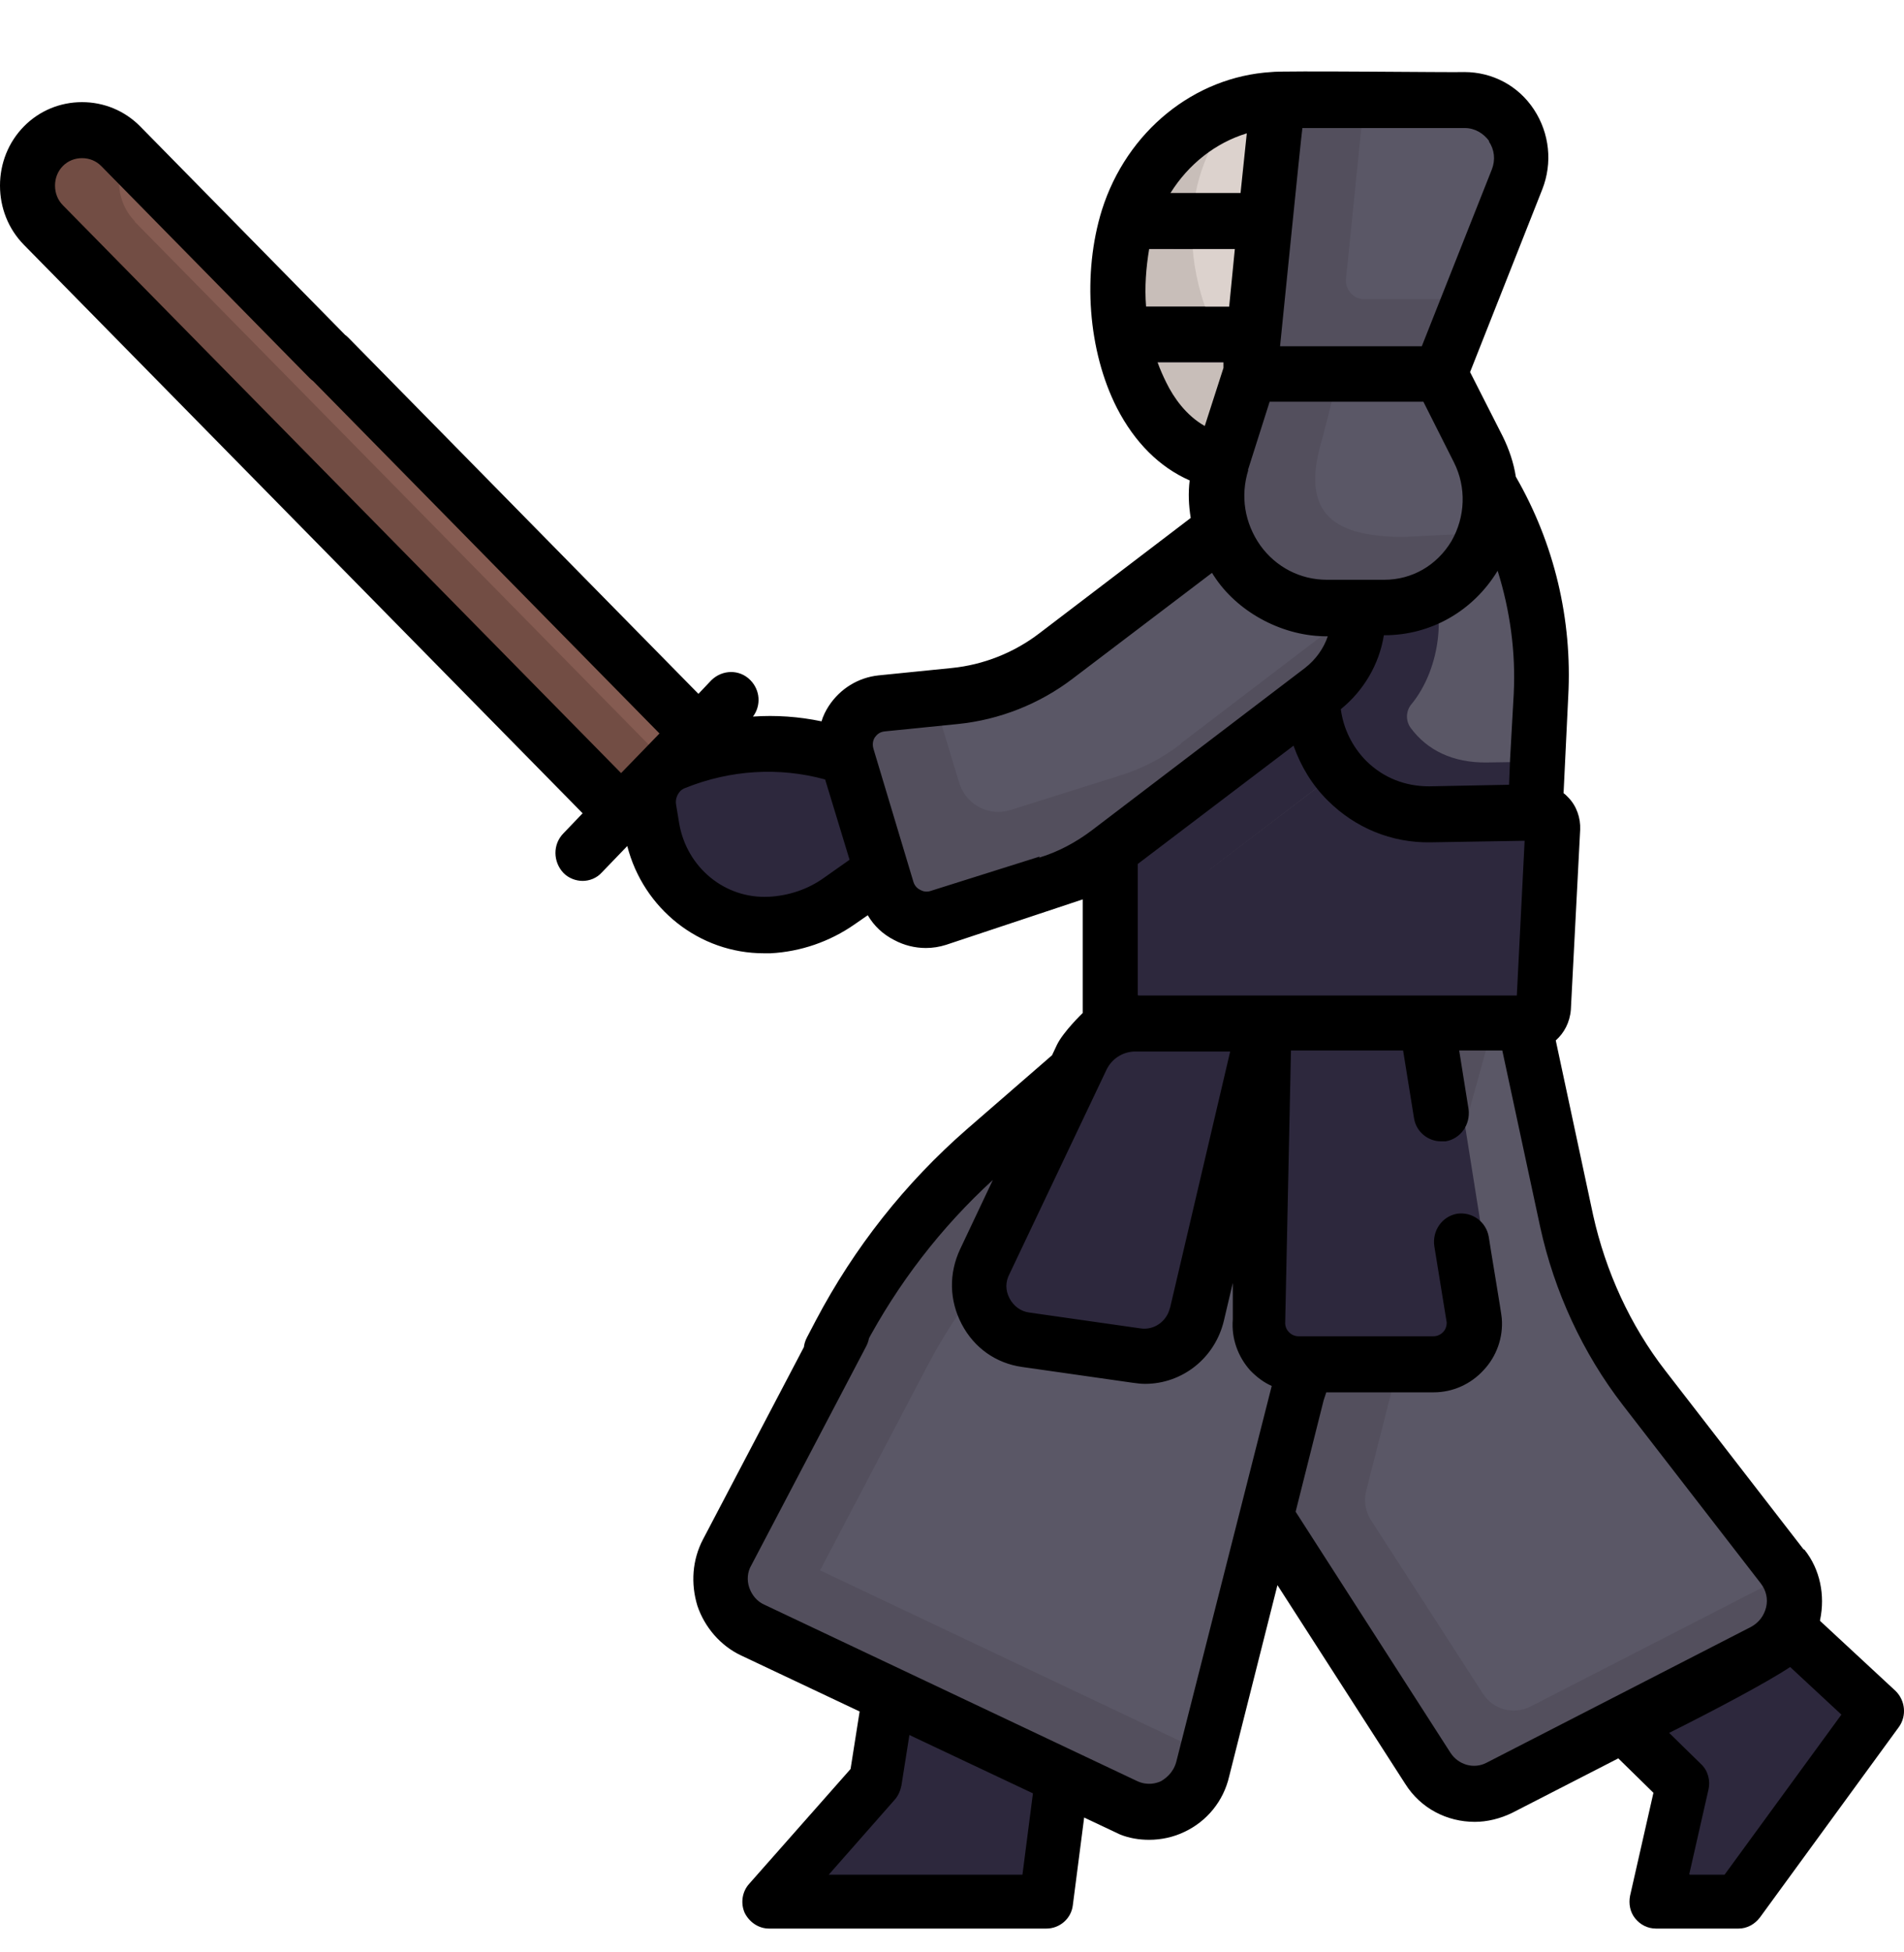 <svg width="40" height="41" viewBox="0 0 40 41" fill="none" xmlns="http://www.w3.org/2000/svg">
<g clip-path="url(#clip0_225_10313)">
<path d="M35.357 37.449L34.79 39.923H36.502L39.426 35.918L33.611 30.526L31.244 33.444L35.335 37.449H35.357Z" fill="#2D283D"/>
<path d="M18.829 36.739L16.156 39.923H21.96L22.985 31.99L19.276 31.69L18.829 36.739Z" fill="#2D283D"/>
<path d="M21.96 40.5H16.156C15.938 40.5 15.742 40.367 15.643 40.167C15.556 39.967 15.589 39.723 15.742 39.557L17.869 37.149L18.742 31.613C18.785 31.325 19.047 31.114 19.342 31.136L23.051 31.435C23.203 31.447 23.345 31.524 23.444 31.646C23.542 31.768 23.585 31.924 23.564 32.079L22.538 40.012C22.505 40.289 22.265 40.5 21.982 40.5H21.96ZM17.411 39.368H21.48L22.363 32.523L19.756 32.312L18.938 37.493C18.916 37.604 18.872 37.704 18.807 37.782L17.411 39.368Z" fill="black"/>
<path d="M36.514 40.5H34.791C34.616 40.5 34.463 40.422 34.354 40.289C34.245 40.156 34.212 39.979 34.245 39.812L34.736 37.649L30.874 33.865C30.667 33.655 30.645 33.322 30.831 33.1L33.198 30.182C33.296 30.06 33.438 29.982 33.591 29.971C33.743 29.96 33.896 30.015 34.005 30.115L39.82 35.507C40.027 35.707 40.06 36.029 39.896 36.262L36.973 40.267C36.864 40.411 36.7 40.5 36.525 40.5H36.514ZM35.5 39.368H36.231L38.685 36.007L33.678 31.358L32.02 33.41L35.74 37.05C35.882 37.183 35.936 37.394 35.892 37.582L35.489 39.357L35.5 39.368Z" fill="black"/>
<path d="M27.307 2.11C26.903 2.143 26.292 2.287 25.681 2.676C25.103 3.053 24.579 4.34 24.536 4.606C24.459 5.083 24.797 7.668 25.867 9.255C25.921 9.333 26.041 9.699 26.107 9.71C26.325 9.621 28.212 8.756 28.725 6.614C29.118 4.995 28.561 3.253 27.296 2.11H27.307Z" fill="#DCD2CD"/>
<path d="M27.262 8.534C27.185 8.523 27.109 8.501 27.021 8.467C25.625 7.99 24.523 5.438 25.298 3.43C25.407 3.142 25.538 2.898 25.68 2.676C25.221 2.975 24.752 3.408 24.403 4.063C24.316 4.229 24.992 4.407 24.916 4.606C24.84 4.806 24.011 5.017 23.967 5.216C23.89 5.616 23.869 6.038 23.901 6.437C23.923 6.637 24.72 6.836 24.763 7.036C24.807 7.236 24.098 7.424 24.163 7.613C24.512 8.6 25.145 9.399 25.865 9.643C25.952 9.677 26.04 9.688 26.105 9.71C26.258 9.643 27.327 9.155 28.08 8.057C27.676 8.356 27.338 8.501 27.251 8.545L27.262 8.534Z" fill="#C8BEB9"/>
<path d="M27.023 5.226H24.655C24.699 5.038 24.753 4.827 24.841 4.605C24.917 4.394 25.004 4.217 25.092 4.062H27.252L27.023 5.226Z" fill="#766D78"/>
<path d="M26.783 7.613H25.234C25.169 7.436 25.103 7.214 25.06 6.981C25.016 6.792 24.994 6.604 24.983 6.448H27.012L26.783 7.613Z" fill="#766D78"/>
<path d="M24.034 4.96C24.002 5.082 24.034 4.982 23.969 5.226H25.06C25.027 4.838 25.049 4.439 25.125 4.062H24.405C24.361 4.161 24.176 4.45 24.034 4.96Z" fill="#655E67"/>
<path d="M25.32 6.438H23.913C23.913 6.438 23.913 6.526 23.924 6.582C23.957 6.892 24.033 7.203 24.12 7.503C24.131 7.536 24.142 7.58 24.164 7.614H25.931C25.68 7.281 25.473 6.881 25.32 6.449V6.438Z" fill="#655E67"/>
<path d="M31.747 10.231C31.561 9.92 31.354 9.61 31.125 9.332L31.103 9.31L27.252 11.485L24.601 16.466L24.579 20.715H31.692L31.856 17.076L32.739 15.989L32.816 14.613C32.892 13.071 32.521 11.551 31.747 10.242V10.231Z" fill="#5A5766"/>
<path d="M23.771 13.383L28.037 14.404V14.637C28.037 16.012 29.139 17.111 30.492 17.089L32.761 17.044C32.946 17.044 33.088 17.2 33.077 17.377L32.881 21.16C32.881 21.327 32.739 21.46 32.564 21.46H24.088C23.935 21.46 23.804 21.349 23.782 21.194V13.361L23.771 13.383Z" fill="#766D78"/>
<path d="M31.243 16.012C30.512 16.023 29.978 15.746 29.64 15.291C29.531 15.146 29.531 14.947 29.64 14.803C30.283 14.037 30.447 12.661 29.88 11.896L30.054 12.095C29.411 11.219 28.189 11.041 27.327 11.696L25.647 12.972L24.599 16.456L24.414 18.73C24.687 18.608 24.414 19.507 24.654 19.329L25.003 20.394H32.509L32.683 17.01L32.738 15.99L31.232 16.012H31.243Z" fill="#2D283D"/>
<path d="M37.169 34.429L32.314 36.914C31.779 37.192 31.136 37.014 30.808 36.504L26.739 30.18L24.579 20.86H28.757L32.456 21.482L33.35 25.642C33.623 26.918 34.179 28.116 34.976 29.148L37.878 32.898C38.336 33.486 37.834 34.085 37.169 34.429Z" fill="#5A5766"/>
<path d="M37.878 32.899L32.15 35.839C31.801 36.016 31.376 35.905 31.157 35.572L28.801 31.922C28.681 31.734 28.648 31.512 28.703 31.301L29.227 29.248L31.376 21.482L27.339 21.016L24.197 21.493L26.357 30.813L30.427 37.137C30.754 37.647 31.398 37.825 31.932 37.547L37.485 34.696C38.139 34.363 38.336 33.487 37.878 32.899Z" fill="#534F5D"/>
<path d="M30.427 21.492L27.219 20.705L25.048 21.481L21.983 24.144C20.739 25.22 19.714 26.529 18.939 27.994L16.528 32.587C16.212 33.186 16.463 33.941 17.063 34.218L23.826 37.458C24.492 37.768 25.496 37.868 25.681 37.147L27.688 29.236L30.416 21.492H30.427Z" fill="#5A5766"/>
<path d="M17.225 32.976L25.723 37.003L25.679 37.158C25.494 37.88 24.719 38.257 24.054 37.935L16.221 34.229C15.61 33.941 15.37 33.198 15.686 32.587L18.097 27.994C18.861 26.53 19.897 25.22 21.141 24.144L24.207 21.481H26.847L22.145 25.331C21.043 26.285 20.137 27.428 19.461 28.726L17.235 32.965L17.225 32.976Z" fill="#534F5D"/>
<path d="M27.285 6.836H30.329L31.322 6.293L32.314 3.774C32.631 2.975 32.053 2.11 31.212 2.11H28.66L27.711 2.665L27.285 6.836Z" fill="#5A5766"/>
<path d="M28.277 5.86L28.659 2.099H27.284L26.706 7.846L28.899 8.623L30.71 7.846L31.321 6.282H28.659C28.43 6.282 28.255 6.082 28.277 5.849V5.86Z" fill="#534F5D"/>
<path d="M24.253 28.149L22.071 27.971C21.307 27.86 21.133 27.15 21.46 26.44L23.369 22.202C23.576 21.769 23.805 21.481 24.274 21.481L27.035 21.392L25.584 27.594C25.453 28.171 24.831 28.227 24.253 28.149Z" fill="#2D283D"/>
<path d="M29.03 27.883H28.506C28.005 27.883 27.612 27.461 27.645 26.951L27.775 21.459L30.426 21.426L31.354 27.262L31.125 27.739C30.983 27.916 29.532 27.894 29.041 27.894L29.03 27.883Z" fill="#2D283D"/>
<path d="M31.354 27.262H29.052C28.55 27.262 28.157 26.84 28.19 26.33L28.288 21.237L27.012 21.459L26.881 27.739C26.848 28.249 27.241 28.671 27.743 28.671H30.568C31.07 28.671 31.463 28.249 31.43 27.739L31.354 27.262Z" fill="#2D283D"/>
<path d="M23.825 27.117C23.061 27.006 22.636 26.174 22.963 25.475L24.862 21.481L24.589 20.705L24.273 21.481C23.803 21.481 23.378 21.759 23.171 22.191L21.131 26.485C20.792 27.184 21.229 28.016 21.992 28.127L24.327 28.46C24.905 28.549 25.451 28.16 25.593 27.583L25.647 27.361L23.847 27.095L23.825 27.117Z" fill="#2D283D"/>
<path d="M28.408 15.979L24.513 18.941C24.273 19.118 24.033 19.285 23.771 19.418V14.725V13.382L25.135 13.715L28.026 14.414V14.647C28.026 15.135 28.168 15.601 28.408 15.979Z" fill="#655E67"/>
<path d="M22.376 18.076L20.39 18.797C19.932 18.942 19.376 18.609 19.234 18.143L18.623 16.046C18.459 15.524 18.819 14.981 19.354 14.925L19.627 14.703L20.499 14.614C21.274 14.537 22.005 14.248 22.627 13.771L25.878 11.308C26.739 10.654 27.579 10.698 28.223 11.575L28.343 11.608C28.987 12.484 28.987 13.361 28.125 14.015L23.652 17.422C23.259 17.721 22.834 17.943 22.365 18.087L22.376 18.076Z" fill="#5A5766"/>
<path d="M25.615 19.93C25.462 19.93 25.331 19.819 25.31 19.663V18.52C25.31 18.41 25.364 18.31 25.441 18.243L28.408 15.98C28.168 15.591 28.026 15.136 28.026 14.648V14.415L27.47 14.282L25.31 15.946L23.771 17V21.228C23.793 21.383 23.924 21.494 24.088 21.494H32.564C32.728 21.494 32.87 21.361 32.87 21.194L32.935 19.93H25.615Z" fill="#2D283D"/>
<path d="M24.808 15.623C24.415 15.923 23.99 16.145 23.52 16.289L21.23 17.01C20.771 17.154 20.291 16.899 20.149 16.433L19.626 14.703L18.96 14.769C18.426 14.825 18.066 15.368 18.23 15.89L17.848 17.166L18.95 18.286L19.07 18.686C19.211 19.152 19.691 19.407 20.149 19.262L22.441 18.541C22.899 18.397 23.335 18.164 23.728 17.876L28.201 14.47C28.833 13.992 29.095 13.194 28.942 12.461L24.808 15.612V15.623Z" fill="#534F5D"/>
<path d="M18.96 18.298L18.077 18.686C17.651 18.997 17.139 19.163 16.615 19.197C15.415 19.252 14.564 16.39 14.63 16.012C15.786 15.546 17.062 15.502 18.241 15.902L18.568 17L18.96 18.298Z" fill="#2D283D"/>
<path d="M17.684 18.33C16.484 18.385 15.426 17.52 15.218 16.322L15.153 15.922C15.153 15.922 15.153 15.867 15.153 15.834C14.978 15.889 14.804 15.944 14.64 16.011C14.247 16.166 14.018 16.588 14.095 17.009L14.16 17.409C14.367 18.618 15.426 19.484 16.626 19.417C17.149 19.395 17.651 19.217 18.087 18.907L18.971 18.285L18.884 17.986C18.524 18.186 18.12 18.297 17.706 18.319L17.684 18.33Z" fill="#2D283D"/>
<path d="M29.063 12.373H28.703C27.132 12.385 26.008 11.22 26.488 9.7L27.066 8.479L28.113 7.858H30.688L31.495 9.456C31.768 10.01 31.812 10.598 31.659 11.12C31.397 12.03 30.121 12.373 29.063 12.373Z" fill="#5A5766"/>
<path d="M31.059 11.197L29.488 11.275C27.917 11.275 27.317 10.709 27.786 9.189L28.124 7.858H26.695L26.117 9.7C25.637 11.22 26.761 12.773 28.331 12.762H29.532C30.59 12.762 31.408 12.03 31.67 11.109C31.484 11.164 31.277 11.197 31.07 11.197H31.059Z" fill="#534F5D"/>
<path d="M13.747 16.7L1.474 4.374C1.288 4.196 1.299 3.508 1.43 3.375L1.517 3.286C1.627 3.142 2.434 2.543 2.892 2.953C2.903 2.965 2.925 2.987 2.936 2.998L15.067 15.335L13.758 16.7H13.747Z" fill="#855B51"/>
<path d="M2.837 4.651C2.389 4.196 2.389 3.453 2.837 2.998C2.847 2.987 2.869 2.965 2.88 2.954C2.433 2.543 1.735 2.554 1.298 2.998C0.851 3.453 0.851 4.196 1.298 4.651L13.43 16.989L14.193 16.212L2.826 4.651H2.837Z" fill="#724D44"/>
<path d="M37.888 32.534L34.986 28.784C34.245 27.829 33.732 26.698 33.47 25.522L32.684 21.849C32.859 21.694 32.979 21.472 33.001 21.206L33.197 17.423C33.208 17.178 33.121 16.923 32.946 16.746C32.914 16.712 32.881 16.679 32.848 16.657L32.946 14.627C33.034 13.007 32.652 11.409 31.845 10.011C31.801 9.723 31.703 9.434 31.572 9.168L30.884 7.814L32.401 3.976C32.619 3.421 32.554 2.8 32.226 2.3C31.899 1.801 31.354 1.513 30.764 1.513C30.59 1.524 26.892 1.479 26.706 1.513C25.092 1.612 23.673 2.755 23.15 4.408C22.735 5.74 22.855 7.371 23.466 8.569C23.837 9.29 24.361 9.812 24.993 10.089C24.961 10.355 24.972 10.61 25.015 10.877L21.841 13.295C21.306 13.706 20.662 13.961 19.997 14.028L18.459 14.183C18.033 14.227 17.651 14.46 17.411 14.826C17.346 14.926 17.291 15.037 17.259 15.148C16.779 15.048 16.299 15.015 15.819 15.048C15.993 14.815 15.971 14.493 15.764 14.283C15.535 14.05 15.175 14.061 14.946 14.283L14.673 14.571L7.32 7.093C7.091 6.86 6.731 6.86 6.502 7.093C6.273 7.326 6.273 7.692 6.502 7.925L13.855 15.403L13.048 16.235L1.32 4.309C1.211 4.198 1.156 4.053 1.156 3.898C1.156 3.743 1.211 3.598 1.32 3.487C1.429 3.377 1.571 3.321 1.724 3.321C1.876 3.321 2.018 3.377 2.127 3.487L6.502 7.937C6.731 8.169 7.091 8.169 7.32 7.937C7.549 7.704 7.549 7.337 7.32 7.104L2.946 2.655C2.618 2.323 2.182 2.145 1.724 2.145C1.265 2.145 0.829 2.323 0.502 2.655C0.175 2.988 0 3.432 0 3.898C0 4.364 0.175 4.808 0.502 5.141L12.24 17.079L11.837 17.5C11.608 17.733 11.618 18.099 11.837 18.332C11.946 18.443 12.098 18.499 12.24 18.499C12.382 18.499 12.535 18.443 12.644 18.321L13.178 17.767C13.517 19.087 14.695 20.019 16.048 20.019C16.091 20.019 16.146 20.019 16.189 20.019C16.822 19.985 17.433 19.775 17.957 19.409L18.23 19.22C18.36 19.442 18.546 19.619 18.786 19.741C18.993 19.852 19.222 19.908 19.451 19.908C19.593 19.908 19.735 19.886 19.877 19.841L22.746 18.887V21.273C22.746 21.273 22.331 21.672 22.201 21.949L22.102 22.16L20.313 23.713C19.015 24.845 17.946 26.199 17.139 27.73L16.953 28.085C16.8 28.373 16.91 28.728 17.193 28.872C17.28 28.917 17.368 28.939 17.466 28.939C17.673 28.939 17.87 28.828 17.979 28.628L18.164 28.273C18.862 26.953 19.768 25.777 20.859 24.778L20.171 26.232C19.931 26.742 19.942 27.308 20.204 27.807C20.466 28.307 20.924 28.628 21.47 28.706L23.804 29.039C23.892 29.05 23.968 29.061 24.055 29.061C24.841 29.061 25.528 28.517 25.713 27.73L25.899 26.942V27.707C25.866 28.107 26.008 28.495 26.27 28.784C26.401 28.917 26.543 29.028 26.717 29.105L24.71 37.005C24.644 37.238 24.481 37.349 24.393 37.404C24.295 37.449 24.11 37.504 23.892 37.404L16.059 33.699C15.906 33.632 15.797 33.499 15.742 33.344C15.688 33.188 15.699 33.011 15.786 32.867L18.197 28.273C18.35 27.985 18.241 27.63 17.957 27.486C17.673 27.33 17.324 27.441 17.182 27.73L14.771 32.323C14.542 32.756 14.509 33.255 14.651 33.721C14.804 34.176 15.142 34.564 15.568 34.764L19.441 36.594L23.532 38.525C23.728 38.603 23.935 38.636 24.142 38.636C24.393 38.636 24.655 38.58 24.884 38.469C25.353 38.248 25.703 37.826 25.823 37.304L26.837 33.288L29.521 37.46C29.848 37.981 30.404 38.259 30.983 38.259C31.244 38.259 31.517 38.192 31.768 38.07L34.255 36.794C34.255 36.794 38.041 34.952 37.932 34.708C38.085 34.509 38.183 34.276 38.237 34.02C38.346 33.499 38.237 32.955 37.91 32.545L37.888 32.534ZM23.902 20.895V18.144L27.175 15.659C27.328 16.091 27.568 16.491 27.895 16.812C28.474 17.389 29.237 17.7 30.044 17.689L32.03 17.656L31.866 20.906H23.913L23.902 20.895ZM24.142 5.229H25.942L25.823 6.439H24.077C24.044 6.028 24.077 5.618 24.142 5.229ZM26.215 9.878L26.673 8.436H29.903L30.546 9.712C30.808 10.233 30.786 10.854 30.492 11.365C30.186 11.875 29.663 12.175 29.084 12.175C29.084 12.175 27.928 12.175 27.873 12.175C27.317 12.175 26.804 11.909 26.477 11.454C26.15 10.988 26.052 10.422 26.226 9.867L26.215 9.878ZM29.084 13.34C30.066 13.34 30.95 12.829 31.463 11.986C31.724 12.818 31.845 13.695 31.801 14.571L31.724 15.947L31.703 16.48L30.023 16.513C29.521 16.513 29.063 16.335 28.703 15.98C28.408 15.681 28.223 15.303 28.168 14.893C28.648 14.505 28.975 13.95 29.073 13.34H29.084ZM31.277 2.966C31.397 3.144 31.419 3.354 31.343 3.554L29.87 7.271H26.892C26.913 7.082 27.328 2.922 27.361 2.689H30.775C30.983 2.689 31.168 2.8 31.288 2.966H31.277ZM26.193 2.8L26.062 4.053H24.59C24.972 3.443 25.539 2.999 26.193 2.8ZM24.503 8.036C24.437 7.903 24.372 7.759 24.317 7.604H25.703V7.726L25.31 8.946C24.917 8.724 24.655 8.347 24.503 8.036ZM16.146 18.832C15.229 18.876 14.433 18.221 14.27 17.3L14.204 16.901C14.182 16.79 14.226 16.679 14.302 16.602C14.302 16.602 14.357 16.557 14.4 16.546C15.339 16.169 16.364 16.102 17.335 16.369L17.848 18.055L17.313 18.432C16.975 18.676 16.571 18.809 16.157 18.832H16.146ZM21.841 17.988L19.55 18.71C19.451 18.743 19.375 18.71 19.331 18.687C19.288 18.665 19.222 18.621 19.19 18.521L18.35 15.725C18.317 15.614 18.35 15.525 18.382 15.481C18.415 15.437 18.47 15.37 18.59 15.359L20.128 15.204C21 15.115 21.841 14.782 22.539 14.249L25.462 12.03C25.462 12.03 25.517 12.119 25.55 12.164C26.052 12.885 26.979 13.373 27.895 13.362C27.808 13.617 27.644 13.85 27.415 14.028L22.942 17.434C22.604 17.689 22.233 17.889 21.83 18.011L21.841 17.988ZM24.579 27.463C24.513 27.752 24.241 27.941 23.957 27.896L21.622 27.563C21.448 27.541 21.295 27.43 21.208 27.264C21.12 27.097 21.12 26.92 21.208 26.753L23.248 22.46C23.357 22.238 23.575 22.093 23.826 22.082C23.837 22.082 25.801 22.082 25.844 22.082L24.579 27.474V27.463ZM31.233 37.016C30.961 37.16 30.634 37.06 30.47 36.805L27.219 31.746L27.808 29.405L27.863 29.239H30.121C30.514 29.239 30.895 29.072 31.168 28.773C31.441 28.484 31.583 28.085 31.55 27.685C31.55 27.619 31.288 26.076 31.277 25.977C31.223 25.655 30.928 25.444 30.612 25.488C30.295 25.544 30.088 25.843 30.132 26.165L30.393 27.774C30.393 27.874 30.35 27.941 30.317 27.974C30.284 28.007 30.219 28.062 30.11 28.062H27.284C27.175 28.062 27.11 28.007 27.077 27.974C27.044 27.941 26.99 27.863 27.001 27.752C27.001 27.752 27.001 27.741 27.001 27.73L27.121 22.06H29.477L29.706 23.48C29.75 23.769 30.001 23.968 30.273 23.968C30.306 23.968 30.339 23.968 30.372 23.968C30.688 23.913 30.895 23.613 30.852 23.292L30.655 22.06H31.561L32.357 25.766C32.652 27.119 33.252 28.418 34.092 29.505L36.994 33.255C37.103 33.399 37.146 33.577 37.103 33.754C37.059 33.932 36.95 34.076 36.786 34.165L31.233 37.016Z" fill="black"/>
</g>
<defs>
<clipPath id="clip0_225_10313">
<rect width="40" height="40" fill="white" transform="translate(0 0.5)"/>
</clipPath>
</defs>
</svg>
